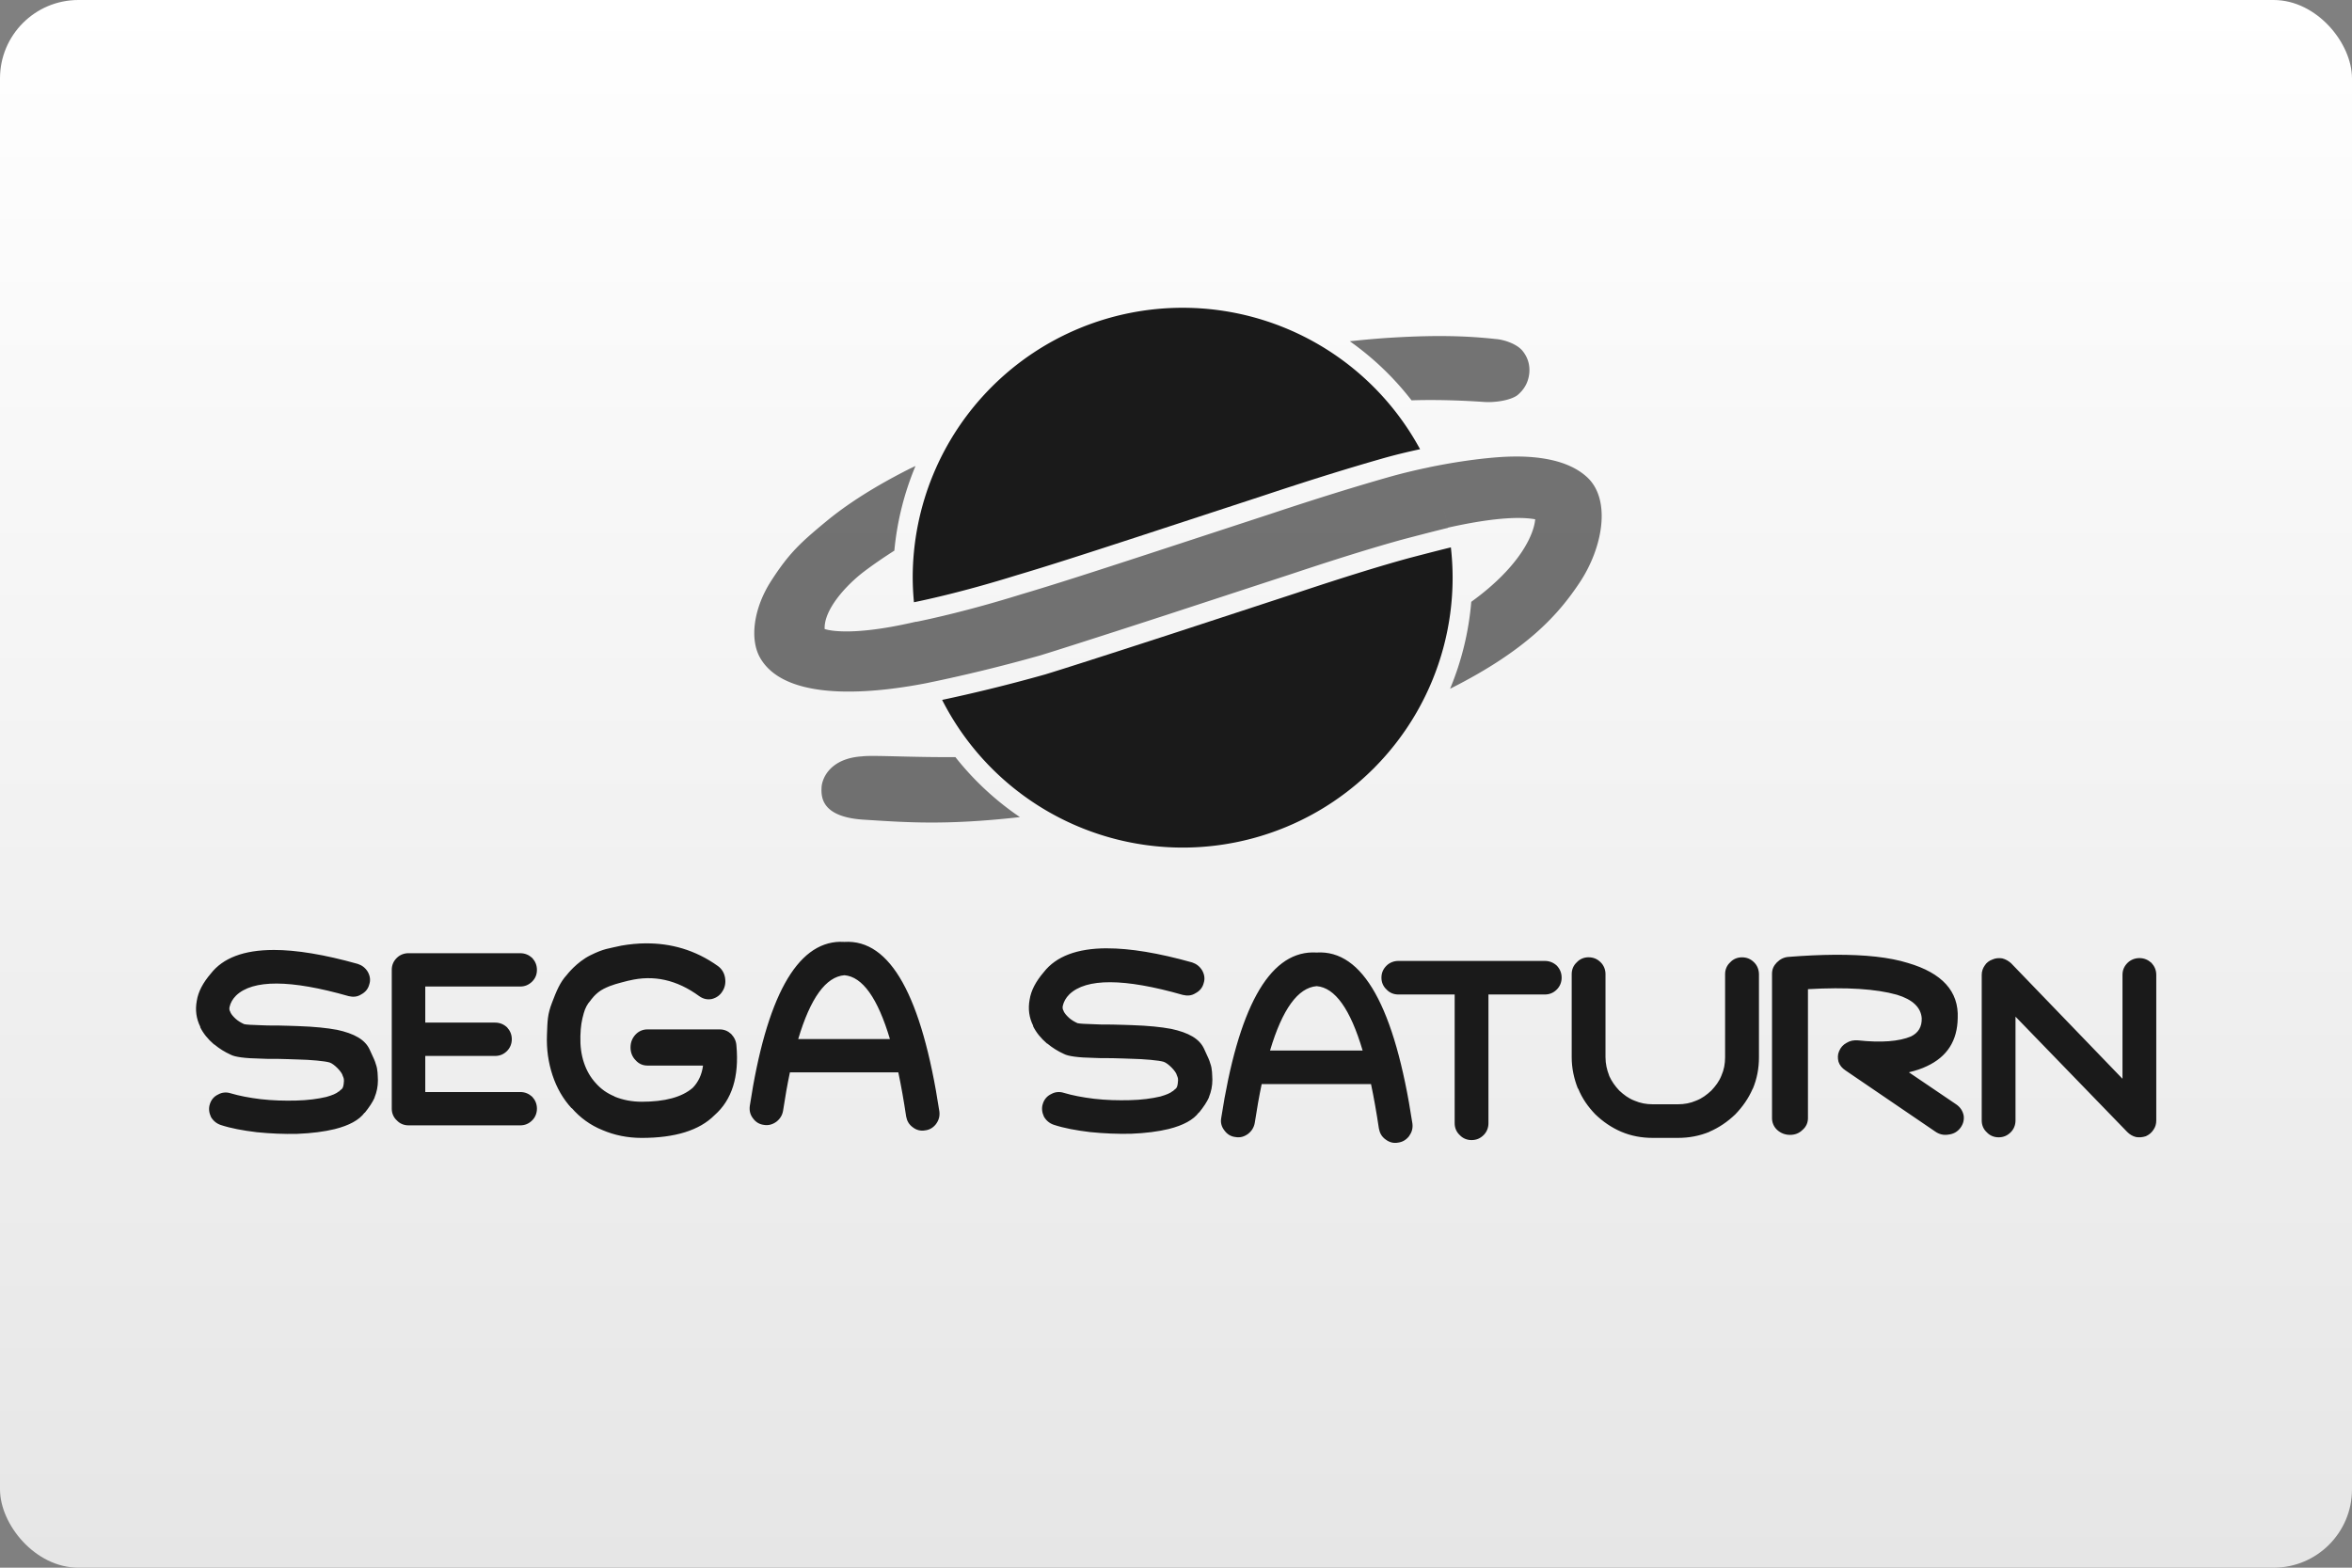 <?xml version="1.0" encoding="UTF-8"?>
<svg width="480" height="320" version="1.1" viewBox="0 0 480 320" xmlns="http://www.w3.org/2000/svg">
 <rect x="0" y="0" width="480" height="320" fill="#808080" stroke="none"/>
 <defs>
  <linearGradient id="a" x1="81.598" x2="81.598" y2="84.667" gradientTransform="matrix(3.78 0 0 3.78 -0 0)" gradientUnits="userSpaceOnUse">
   <stop stop-color="#fff" offset="0"/>
   <stop stop-color="#e6e6e6" offset="1"/>
  </linearGradient>
 </defs>
 <rect x="-0" y="9.1553e-8" width="480" height="320" ry="16" fill="url(#a)" stroke-linecap="square" stroke-linejoin="round" stroke-width="2" style="paint-order:stroke fill markers"/>
 <g transform="matrix(3.78 0 0 3.78 .001 12.738)" fill="#1a1a1a">
  <path transform="scale(.265)" d="m294.26 55.764c-3.572-0.027-7.346 0.108-11.605 0.377-2.503 0.169-5.061 0.405-7.652 0.682 4.708 3.324 8.957 7.364 12.578 12.039 6.549-0.221 12.937 0.203 14.783 0.33 2.231 0.153 5.415-0.323 6.816-1.4 1.404-1.185 2.158-2.59 2.373-4.312 0.217-1.835-0.322-3.452-1.398-4.748-1.187-1.4-3.774-2.262-5.5-2.371-3.452-0.379-6.823-0.568-10.395-0.596zm14.314 24.549c-2.143 0.017-3.971 0.183-5.115 0.291-3.295 0.314-7.615 0.926-12.326 1.9a55 55 0 0 1 4e-3 0.008c-2.774 0.573-5.674 1.265-8.592 2.103-6.037 1.726-13.806 4.099-23.512 7.334l-25.664 8.41c-10.245 3.345-18.549 6.041-25.125 7.981-10.652 3.32-18.435 5.019-21.531 5.65a55 55 0 0 1-6e-3 -0.029c-0.155 0.031-0.317 0.068-0.471 0.098-13.79 3.175-18.225 1.398-18.225 1.398-0.185-3.95 4.406-8.97 8.092-11.756 1.711-1.294 3.794-2.737 6.106-4.211 0.563-6.023 2.041-11.828 4.312-17.25-0.402 0.198-0.997 0.465-1.359 0.648-4.958 2.51-11.342 6.114-16.74 10.566-5.396 4.45-7.683 6.58-11.299 12.184-3.616 5.604-4.445 11.96-2.219 15.766 5.729 9.796 26.161 6.584 33.928 5.074 0.439-0.091 0.939-0.203 1.393-0.299a55 55 0 0 0 2e-3 8e-3c5.99-1.262 13.178-2.941 21.684-5.34 6.684-2.048 25.557-8.197 25.557-8.197l25.668-8.41c9.382-3.126 17.036-5.5 22.971-7.117 0 0 5.915-1.557 8.895-2.272a55 55 0 0 0-1.223-4.9 55 55 0 0 1 1.215 4.856c6.375-1.431 13.426-2.492 17.777-1.703-0.238 2.977-2.979 9.547-13.021 16.816-0.516 6.192-2.002 12.154-4.316 17.715 15.852-7.971 22.171-15.284 26.41-21.66 4.716-7.09 6.436-16.837 1.543-21.412-3.853-3.605-10.095-4.287-14.811-4.25zm-16.82 3.826a55 55 0 0 1 1.676 4.422 55 55 0 0 0-1.676-4.422zm-104.55 32a55 55 0 0 0 0.916 4.045 55 55 0 0 1-0.916-4.045zm-9.73 25.189c-0.801 5e-3 -1.426 0.03-1.842 0.084-6.582 0.419-8.184 4.563-8.254 6.361-0.07 1.793-0.158 5.999 8.607 6.543 8.476 0.526 16.479 1.197 31.805-0.525-4.92-3.339-9.367-7.443-13.145-12.229-7.023 0.065-13.72-0.256-17.172-0.234z" fill-opacity=".6" stroke-width="1.761"/>
  <path transform="scale(.265)" d="m240.95 50a55 55 0 0 0-55 55 55 55 0 0 0 0.254 5.008c3.145-0.646 10.603-2.292 20.852-5.486l0.029-0.01 0.029-8e-3c6.486-1.913 14.77-4.603 25.01-7.945l25.645-8.404c9.754-3.251 17.576-5.64 23.672-7.383 2.683-0.771 5.321-1.403 7.875-1.951a55 55 0 0 0-48.365-28.82zm54.646 48.826c-2.949 0.715-8.45 2.161-8.463 2.164l-0.01 2e-3c-5.815 1.585-13.399 3.936-22.725 7.043l-8e-3 4e-3 -25.682 8.414h-4e-3c0 1e-5 -18.812 6.131-25.623 8.219l-0.043 0.014-0.043 0.012c-8.2 2.312-15.166 3.954-21.051 5.209a55 55 0 0 0 49.004 30.094 55 55 0 0 0 55-55 55 55 0 0 0-0.354-6.174z"/>
  <path d="m45.362 47.487c-2.348 0.042-3.99 2.998-4.881 8.866-0.031 0.24 0.016 0.465 0.167 0.661 0.15 0.209 0.346 0.329 0.587 0.36 0.242 0.044 0.468-0.016 0.679-0.167 0.195-0.15 0.318-0.344 0.362-0.585 0.113-0.752 0.237-1.448 0.371-2.084h5.853c0.152 0.721 0.294 1.515 0.423 2.383 0.045 0.24 0.151 0.435 0.362 0.586 0.195 0.15 0.422 0.209 0.663 0.164 0.241-0.027 0.436-0.147 0.588-0.342 0.151-0.21 0.21-0.419 0.181-0.674-0.95-6.253-2.653-9.312-5.125-9.161-0.077-0.005-0.154-0.006-0.229-0.005zm-10.492 0.084c-0.442 0.004-0.884 0.047-1.323 0.124-0.691 0.162-0.915 0.146-1.671 0.52-0.754 0.373-1.279 1.067-1.279 1.067-0.361 0.391-0.556 0.868-0.797 1.501-0.241 0.633-0.24 0.947-0.27 1.728-0.03 0.782 0.075 1.499 0.3 2.181 0.226 0.685 0.571 1.287 1.038 1.792v-0.018c0.451 0.522 1.008 0.927 1.655 1.188 0.647 0.277 1.354 0.424 2.121 0.424 1.805 0 3.115-0.408 3.927-1.221 0.948-0.83 1.339-2.082 1.189-3.758-0.015-0.26-0.12-0.457-0.286-0.635-0.18-0.163-0.376-0.245-0.617-0.245h-3.911c-0.24 0-0.465 0.097-0.633 0.277-0.18 0.195-0.271 0.422-0.271 0.7 0 0.26 0.091 0.504 0.271 0.683 0.168 0.195 0.394 0.292 0.633 0.292h3.01c-0.061 0.488-0.257 0.897-0.558 1.205-0.586 0.504-1.503 0.749-2.752 0.749-0.527 0-1.024-0.097-1.46-0.276l-0.016-0.016c-0.392-0.163-0.722-0.391-1.008-0.717-0.285-0.309-0.497-0.684-0.632-1.09-0.15-0.439-0.21-0.927-0.195-1.448 0.015-0.553 0.075-0.853 0.18-1.227 0.076-0.278 0.195-0.505 0.361-0.684 0 0 0.269-0.417 0.723-0.643 0.454-0.227 0.782-0.293 1.339-0.44h0.015c1.325-0.325 2.588-0.049 3.808 0.846 0.21 0.147 0.436 0.195 0.675 0.147 0.241-0.065 0.437-0.196 0.573-0.423 0.136-0.212 0.181-0.456 0.135-0.733-0.044-0.26-0.18-0.472-0.375-0.617-1.241-0.891-2.572-1.241-3.899-1.231zm24.892 0.268c-1.607 0.003-2.745 0.432-3.412 1.291-0.426 0.499-0.684 0.983-0.761 1.482-0.092 0.499-0.031 0.967 0.197 1.421h-0.016c0.168 0.348 0.426 0.664 0.761 0.952h0.015c0.273 0.226 0.562 0.408 0.897 0.56 0.228 0.121 0.76 0.197 1.611 0.212 0.168 0.015 0.487 0.015 0.973 0.015 0.426 0.015 0.761 0.016 1.003 0.031h0.015c0.76 0.016 1.532 0.089 1.779 0.165 0.246 0.078 0.68 0.526 0.714 0.728 0.045 0.12 0.092 0.152 0.047 0.458-0.044 0.307-0.138 0.252-0.26 0.404v-0.016c-0.137 0.12-0.365 0.21-0.684 0.302-0.455 0.106-1.003 0.182-1.642 0.196-0.639 0.016-1.277 1.5e-4 -1.931-0.075-0.623-0.076-1.17-0.182-1.626-0.318-0.228-0.075-0.471-0.059-0.684 0.061-0.228 0.107-0.38 0.287-0.456 0.528-0.076 0.226-0.046 0.469 0.06 0.695 0.122 0.212 0.305 0.363 0.533 0.439 0.546 0.181 1.2 0.302 1.961 0.394 0.745 0.075 1.474 0.106 2.204 0.09 0.791-0.03 1.475-0.121 2.038-0.257 0.789-0.197 1.338-0.499 1.627-0.892h0.015c0.243-0.302 0.425-0.575 0.532-0.817v-0.016c0.122-0.302 0.183-0.604 0.183-0.922v-0.03c-0.015-0.226 0.005-0.558-0.117-0.877-0.046-0.166-0.091-0.257-0.334-0.784-0.246-0.527-0.811-0.865-1.798-1.075h-0.016c-0.486-0.092-1.185-0.166-2.082-0.196-0.259-0.015-0.608-0.015-1.064-0.031-0.455 0-0.774-3.29e-4 -0.942-0.016-0.486-0.014-0.806-0.03-0.927-0.059-0.168-0.077-0.319-0.167-0.441-0.272-0.136-0.121-0.243-0.242-0.304-0.362v-0.016c-0.061-0.091-0.076-0.197-0.046-0.303 0.046-0.196 0.153-0.408 0.35-0.604 0.912-0.877 2.95-0.877 6.126 0.031 0.245 0.059 0.472 0.045 0.684-0.091 0.229-0.12 0.381-0.303 0.442-0.544 0.076-0.227 0.046-0.455-0.077-0.681-0.136-0.226-0.319-0.362-0.547-0.438-1.815-0.509-3.349-0.764-4.599-0.761zm-45 0.09c-1.593 0.003-2.723 0.428-3.384 1.28-0.422 0.495-0.678 0.975-0.754 1.469-0.091 0.494-0.031 0.959 0.195 1.41h-0.016c0.166 0.344 0.422 0.659 0.754 0.944h0.015c0.271 0.225 0.557 0.405 0.889 0.555 0.226 0.12 0.754 0.194 1.598 0.209 0.166 0.015 0.483 0.015 0.964 0.015 0.422 0.015 0.755 0.015 0.995 0.03h0.015c0.754 0.015 1.519 0.089 1.764 0.165 0.244 0.077 0.674 0.521 0.707 0.721 0.046 0.119 0.091 0.152 0.048 0.455-0.044 0.303-0.137 0.249-0.258 0.4v-0.016c-0.136 0.12-0.362 0.21-0.679 0.3-0.452 0.106-0.995 0.18-1.628 0.195-0.633 0.015-1.266-3.06e-4 -1.915-0.075-0.618-0.075-1.16-0.181-1.613-0.315-0.226-0.074-0.467-0.06-0.679 0.061-0.226 0.105-0.377 0.285-0.451 0.524-0.075 0.225-0.045 0.465 0.059 0.689 0.121 0.209 0.303 0.359 0.529 0.435 0.542 0.179 1.191 0.299 1.944 0.39 0.739 0.075 1.462 0.105 2.186 0.089 0.784-0.03 1.463-0.12 2.02-0.255 0.783-0.196 1.327-0.495 1.613-0.885h0.015c0.241-0.301 0.421-0.571 0.527-0.811v-0.015c0.121-0.299 0.181-0.599 0.181-0.913v-0.031c-0.015-0.225 0.004-0.554-0.117-0.869-0.045-0.164-0.09-0.255-0.332-0.779-0.243-0.522-0.803-0.856-1.783-1.066h-0.015c-0.482-0.091-1.175-0.165-2.065-0.195-0.256-0.015-0.603-0.015-1.055-0.031-0.452 0-0.768-1.07e-4 -0.935-0.015-0.482-0.014-0.798-0.03-0.919-0.059-0.166-0.075-0.317-0.165-0.438-0.27-0.135-0.12-0.241-0.24-0.301-0.359v-0.016c-0.061-0.09-0.076-0.195-0.045-0.3 0.046-0.195 0.151-0.404 0.347-0.599 0.904-0.869 2.925-0.869 6.075 0.03 0.242 0.059 0.468 0.045 0.678-0.09 0.227-0.119 0.377-0.3 0.438-0.539 0.076-0.224 0.047-0.45-0.075-0.675-0.135-0.225-0.317-0.359-0.542-0.434-1.8-0.505-3.321-0.758-4.56-0.755zm56.093 0.133c-2.368 0.043-4.008 3.024-4.922 8.941-0.045 0.242 0.015 0.468 0.167 0.665 0.153 0.212 0.349 0.333 0.594 0.362 0.259 0.046 0.471-0.014 0.684-0.166 0.198-0.152 0.32-0.348 0.365-0.59 0.115-0.758 0.24-1.46 0.374-2.101h5.904c0.154 0.727 0.295 1.528 0.426 2.403 0.046 0.242 0.151 0.439 0.365 0.59 0.198 0.151 0.425 0.212 0.669 0.166 0.243-0.031 0.441-0.152 0.593-0.347 0.152-0.213 0.213-0.424 0.182-0.681-0.957-6.304-2.676-9.389-5.168-9.237-0.078-0.005-0.155-0.006-0.232-0.005zm-48.8 0.041c-0.241 0-0.467 0.09-0.633 0.255-0.181 0.179-0.271 0.391-0.271 0.645v7.497c0 0.24 0.091 0.466 0.271 0.63 0.166 0.181 0.392 0.27 0.633 0.27h6.03c0.256 0 0.467-0.089 0.648-0.27 0.166-0.164 0.256-0.39 0.256-0.63 0-0.256-0.09-0.464-0.256-0.645-0.181-0.164-0.392-0.255-0.648-0.255h-5.125v-1.948h3.768c0.256 0 0.467-0.089 0.648-0.27 0.165-0.166 0.256-0.39 0.256-0.63 0-0.255-0.091-0.465-0.256-0.645-0.181-0.167-0.392-0.256-0.648-0.256h-3.768v-1.948h5.125c0.256 0 0.466-0.091 0.648-0.27 0.166-0.166 0.256-0.374 0.256-0.63 0-0.253-0.091-0.464-0.256-0.644-0.181-0.165-0.392-0.255-0.648-0.255zm76.981 0.086c-0.755 0.005-1.58 0.044-2.474 0.114-0.243 0.016-0.453 0.121-0.633 0.302-0.161 0.165-0.258 0.36-0.258 0.6v7.809c0 0.24 0.097 0.464 0.274 0.63 0.195 0.179 0.437 0.27 0.696 0.27 0.274 0 0.5-0.091 0.679-0.27 0.195-0.166 0.291-0.391 0.291-0.63v-6.968c2.086-0.119 3.685-0.014 4.801 0.301 0.841 0.255 1.293 0.675 1.341 1.261 0.016 0.465-0.177 0.796-0.582 0.992-0.647 0.27-1.601 0.345-2.86 0.21-0.226-0.015-0.421 0.015-0.615 0.135-0.194 0.105-0.323 0.255-0.404 0.451-0.081 0.18-0.081 0.374-0.032 0.57 0.064 0.196 0.195 0.345 0.373 0.465l4.85 3.304c0.21 0.148 0.452 0.209 0.711 0.164 0.275-0.031 0.485-0.15 0.646-0.361 0.146-0.195 0.211-0.42 0.179-0.66-0.049-0.256-0.179-0.45-0.389-0.601l-2.57-1.742c0.373-0.089 0.695-0.196 0.97-0.33 1.1-0.512 1.649-1.381 1.666-2.599 0.064-1.441-0.842-2.432-2.683-2.973-0.99-0.309-2.315-0.456-3.977-0.444zm-13.268 0.135c-0.242 0-0.472 0.09-0.638 0.272-0.183 0.165-0.274 0.393-0.274 0.635v4.49c0 0.591 0.121 1.149 0.335 1.694h0.015c0.213 0.53 0.532 0.983 0.927 1.392 0.41 0.393 0.866 0.71 1.397 0.938 0.533 0.226 1.095 0.332 1.704 0.332h1.353c0.608 0 1.17-0.106 1.718-0.332h-0.016c0.532-0.228 0.988-0.545 1.399-0.938 0.394-0.409 0.714-0.862 0.943-1.392v0.016c0.228-0.545 0.335-1.103 0.335-1.709v-4.49c-3e-3 -0.242-0.094-0.469-0.262-0.634-0.182-0.182-0.395-0.272-0.654-0.272-0.243 0-0.471 0.09-0.638 0.272-0.182 0.165-0.274 0.393-0.274 0.635v4.489c0 0.349-0.06 0.681-0.196 0.984-0.122 0.317-0.32 0.574-0.548 0.816-0.243 0.226-0.501 0.424-0.82 0.544-0.304 0.136-0.639 0.196-0.988 0.196h-1.353c-0.349 0-0.669-0.059-0.988-0.196-0.319-0.121-0.577-0.318-0.82-0.544-0.229-0.242-0.411-0.499-0.548-0.802v-0.014c-0.12-0.302-0.196-0.635-0.196-0.984v-4.49c0-0.242-0.092-0.47-0.259-0.635-0.183-0.182-0.394-0.272-0.653-0.272zm29.737 0.044c-0.243 0-0.471 0.093-0.639 0.258-0.182 0.182-0.273 0.393-0.273 0.65v5.609l-6.019-6.244c-0.137-0.12-0.289-0.211-0.472-0.257-0.182-0.029-0.365-0.015-0.531 0.061-0.168 0.06-0.319 0.167-0.411 0.317-0.107 0.152-0.167 0.318-0.167 0.514v7.863c0 0.242 0.09 0.47 0.273 0.635 0.167 0.182 0.395 0.272 0.639 0.272 0.259 0 0.471-0.09 0.653-0.272 0.167-0.165 0.259-0.392 0.259-0.635v-5.609l6.034 6.229c0.137 0.136 0.288 0.227 0.472 0.272 0.182 0.03 0.349 0.015 0.531-0.044 0.168-0.077 0.304-0.182 0.411-0.348 0.107-0.151 0.152-0.318 0.152-0.5v-7.863c0-0.257-0.092-0.468-0.26-0.65-0.182-0.165-0.394-0.258-0.653-0.258zm-40.008 0.153c-0.244 0-0.472 0.091-0.64 0.256-0.182 0.182-0.273 0.394-0.273 0.65 0 0.242 0.091 0.468 0.273 0.635 0.168 0.183 0.396 0.272 0.64 0.272h3.04v6.954c0 0.243 0.092 0.47 0.273 0.636 0.168 0.182 0.396 0.272 0.639 0.272 0.259 0 0.472-0.091 0.653-0.272 0.168-0.167 0.259-0.394 0.259-0.636v-6.954h3.04c0.258 0 0.472-0.09 0.653-0.272 0.168-0.167 0.258-0.393 0.258-0.635 4.7e-4 -0.257-0.09-0.468-0.258-0.65-0.182-0.166-0.395-0.256-0.653-0.256zm-29.906 0.772c0.972 0.08 1.796 1.23 2.457 3.449h-4.953c0.66-2.219 1.494-3.368 2.496-3.449zm25.497 0.59c0.989 0.079 1.818 1.239 2.48 3.477h-4.999c0.666-2.237 1.508-3.395 2.518-3.477z" stroke-width=".235"/>
 </g>
 <style type="text/css">.st0{fill:#FC0C18;}
	.st1{fill:#FC0C18;}</style>
</svg>
